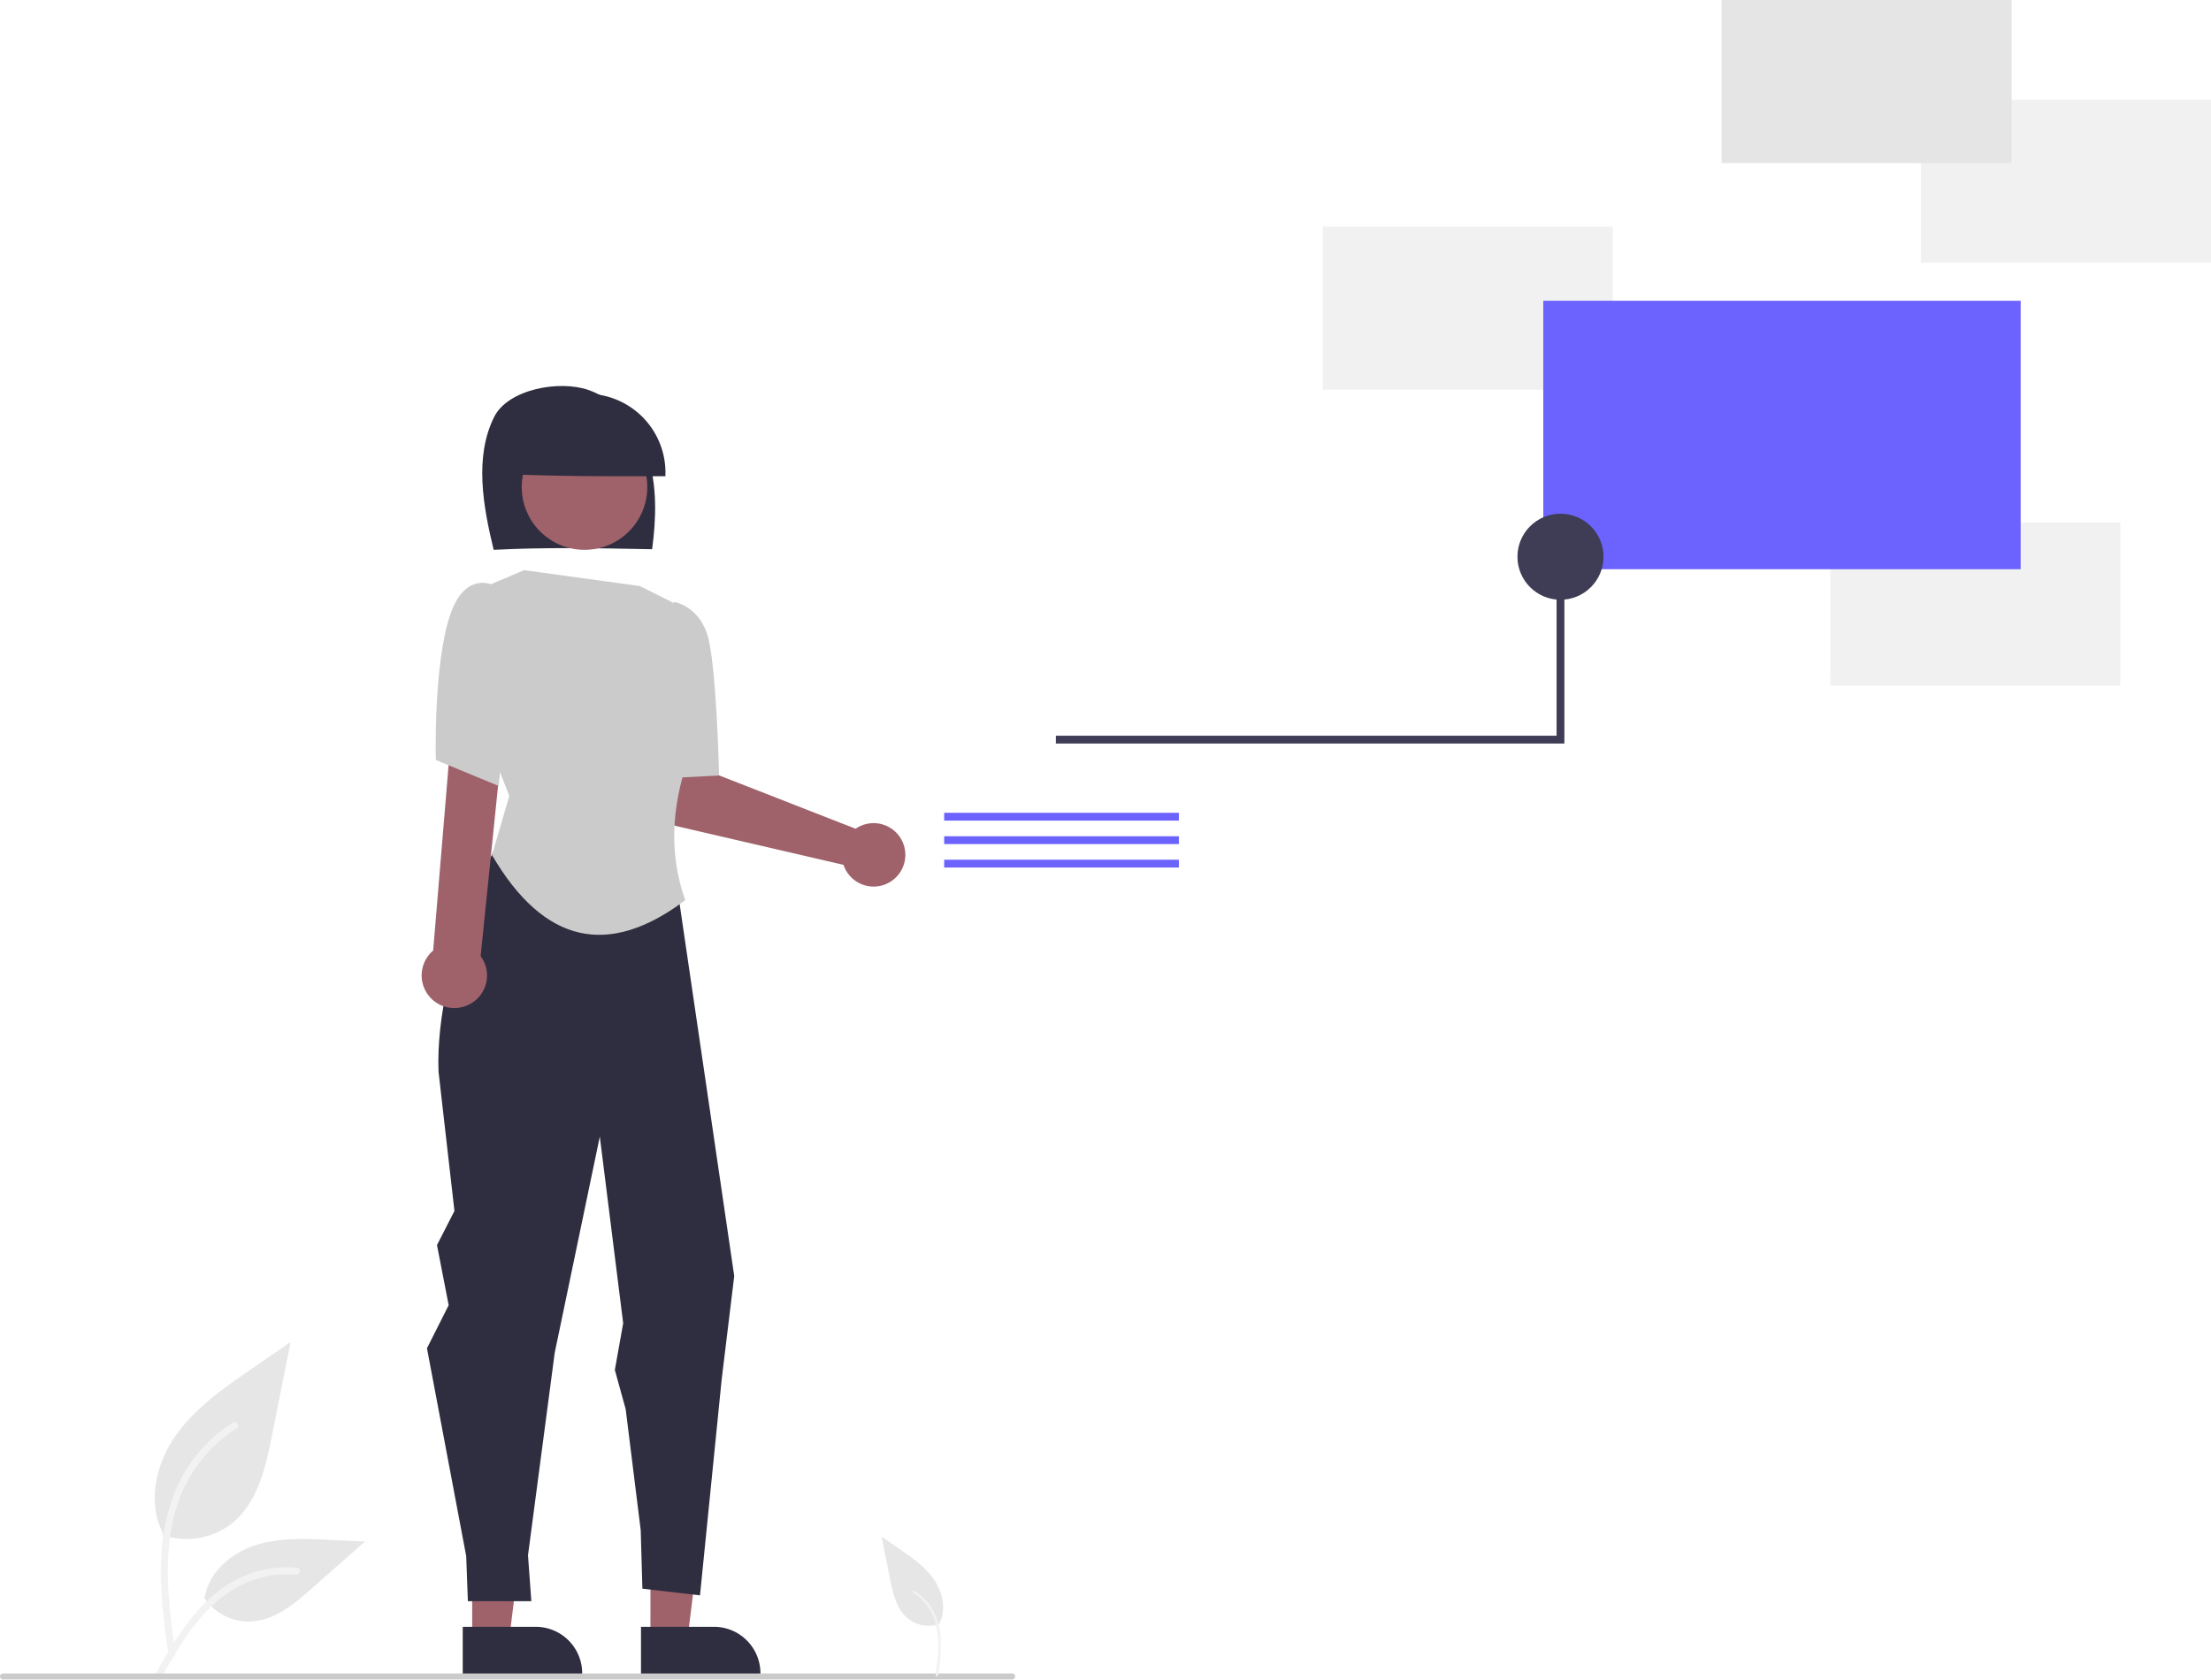 <svg xmlns="http://www.w3.org/2000/svg" data-name="Layer 1" width="731.799" height="556.201" viewBox="0 0 731.799 556.201" xmlns:xlink="http://www.w3.org/1999/xlink"><path id="fe64f6e9-4bc9-4ce0-8c86-aec21ef87072-375" data-name="Path 438" d="M287.871,680.012a24.215,24.215,0,0,0,23.383-4.119c8.19-6.874,10.758-18.196,12.847-28.682l6.18-31.017-12.938,8.908c-9.305,6.406-18.818,13.019-25.26,22.298s-9.252,21.947-4.078,31.988" transform="translate(-234.1 -171.9)" fill="#e6e6e6"/><path id="a765e893-01fd-4aa2-bcac-d55c1795a9aa-376" data-name="Path 439" d="M289.869,719.723c-1.628-11.864-3.304-23.881-2.159-35.872,1.015-10.649,4.264-21.049,10.878-29.579a49.206,49.206,0,0,1,12.625-11.44c1.262-.796,2.424,1.204,1.167,1.997a46.779,46.779,0,0,0-18.504,22.326c-4.029,10.246-4.675,21.416-3.982,32.3.419,6.582,1.311,13.121,2.206,19.653a1.198,1.198,0,0,1-.808,1.423,1.163,1.163,0,0,1-1.423-.808Z" transform="translate(-234.1 -171.9)" fill="#f2f2f2"/><path id="aa81d4a3-6213-409c-86b1-4f180b052463-377" data-name="Path 442" d="M301.59,700.687a17.825,17.825,0,0,0,15.531,8.019c7.864-.373,14.418-5.86,20.317-11.07l17.452-15.409-11.55-.553c-8.306-.398-16.827-.771-24.738,1.793s-15.208,8.726-16.654,16.915" transform="translate(-234.1 -171.9)" fill="#e6e6e6"/><path id="e3f50e46-e5fd-43fd-8e49-9a0885b42528-378" data-name="Path 443" d="M285.266,726.543c7.84-13.871,16.932-29.288,33.181-34.216a37.026,37.026,0,0,1,13.955-1.441c1.482.128,1.112,2.412-.367,2.285a34.398,34.398,0,0,0-22.272,5.892c-6.28,4.275-11.17,10.218-15.308,16.519-2.535,3.861-4.806,7.884-7.076,11.903C286.654,728.769,284.532,727.842,285.266,726.543Z" transform="translate(-234.1 -171.9)" fill="#f2f2f2"/><path d="M518.738,445.425a10.527,10.527,0,0,0-1.43.838l-46.19-18.055-1.831-11.908-18.333.414L452.148,438.11a8,8,0,0,0,6.18,7.348l54.962,12.75a10.497,10.497,0,1,0,5.449-12.783Z" transform="translate(-234.1 -171.9)" fill="#9f616a"/><polygon points="215.287 542.561 227.547 542.56 233.379 495.272 215.285 495.273 215.287 542.561" fill="#9f616a"/><path d="M446.26,710.457l24.144-.001h.001a15.387,15.387,0,0,1,15.386,15.386v.5l-39.531.001Z" transform="translate(-234.1 -171.9)" fill="#2f2e41"/><polygon points="156.287 542.561 168.547 542.56 174.379 495.272 156.285 495.273 156.287 542.561" fill="#9f616a"/><path d="M387.26,710.457l24.144-.001h.001a15.387,15.387,0,0,1,15.386,15.386v.5l-39.531.001Z" transform="translate(-234.1 -171.9)" fill="#2f2e41"/><path d="M397.496,353.926c-3.492-14.416-6.45-30.676.135-43.954,4.569-9.213,21.471-12.315,31.159-8.996s16.694,12.324,19.775,22.141,2.723,20.397,1.38,30.604C432.126,353.379,414.307,353.037,397.496,353.926Z" transform="translate(-234.1 -171.9)" fill="#2f2e41"/><circle cx="193.466" cy="161.244" r="20.779" fill="#9f616a"/><path d="M402.164,328.863a26.099,26.099,0,1,1,52.166.688C436.546,329.589,418.76,329.627,402.164,328.863Z" transform="translate(-234.1 -171.9)" fill="#2f2e41"/><path d="M410.321,430.582l-8.69,14.483s-23.799,44.636-22.384,81.634l5.267,46.084-5.78,11.309L382.603,603.99l-7.185,14.253,12.988,68.811.553,14.923H409.962l-1.105-15.199,8.843-67.036,14.923-71.574,7.738,61.785-2.763,15.476,3.593,12.988,4.974,40.071.553,19.344,19.068,2.211,7.185-71.574,4.145-34.15L454.9,442.9Z" transform="translate(-234.1 -171.9)" fill="#2f2e41"/><path d="M407.565,360.649l-12.938,5.495-7.266,30.072L402.661,435.397l-5.719,19.577c17.313,29.615,38.742,33.918,63.959,14.926-5.337-14.984-4.566-30.391.752-46.114,0,0,13.265-12.352,3.999-28.411l-8.839-23.992-10.944-5.472Z" transform="translate(-234.1 -171.9)" fill="#cbcbcb"/><path d="M454.263,376.613l2.937-5.454s7.746,1.165,10.909,10.489,3.986,46.992,3.986,46.992l-16.573.839Z" transform="translate(-234.1 -171.9)" fill="#cbcbcb"/><path d="M389.338,504.458a10.743,10.743,0,0,0,3.842-16.018l8.033-78.54H383.852l-6.384,76.69a10.801,10.801,0,0,0,11.87,17.868Z" transform="translate(-234.1 -171.9)" fill="#9f616a"/><path d="M405.2,375.027l-6.084-8.601s-10.699-7.253-16.153,9.44-4.615,47.621-4.615,47.621l20.769,8.601Z" transform="translate(-234.1 -171.9)" fill="#cbcbcb"/><rect x="437.799" y="75" width="96" height="54" fill="#f1f1f1"/><rect x="635.799" y="33" width="96" height="54" fill="#f1f1f1"/><rect x="605.799" y="173" width="96" height="54" fill="#f1f1f1"/><rect x="569.799" width="96" height="54" fill="#e5e5e5"/><rect x="510.799" y="99.562" width="158" height="88.875" fill="#6c63ff"/><polygon points="349.472 243.559 515.194 243.559 515.194 172.35 517.784 172.35 517.784 246.149 349.472 246.149 349.472 243.559" fill="#3f3d56"/><circle cx="516.489" cy="184.307" r="14.242" fill="#3f3d56"/><rect x="312.501" y="269.075" width="77.683" height="2.589" fill="#6c63ff"/><rect x="312.501" y="276.843" width="77.683" height="2.589" fill="#6c63ff"/><rect x="312.501" y="284.612" width="77.683" height="2.589" fill="#6c63ff"/><path d="M569.1,727.9h-334a1,1,0,0,1,0-2h334a1,1,0,1,1,0,2Z" transform="translate(-234.1 -171.9)" fill="#cbcbcb"/><path id="b85f007b-e7b6-4e13-b6fb-f155293c702e-379" data-name="Path 461" d="M545.094,709.504A10.96,10.96,0,0,1,534.511,707.64c-3.707-3.111-4.87-8.237-5.815-12.983l-2.797-14.038,5.856,4.032c4.211,2.9,8.517,5.892,11.433,10.092s4.189,9.934,1.846,14.478" transform="translate(-234.1 -171.9)" fill="#e6e6e6"/><path id="bf0c6bb3-9f06-4268-ab5b-3bc4101d86d1-380" data-name="Path 462" d="M544.594,726.501a56.667,56.667,0,0,0,.787-13.053,20.529,20.529,0,0,0-3.959-10.764,17.905,17.905,0,0,0-4.594-4.163c-.46-.289-.882.438-.425.727a17.022,17.022,0,0,1,6.733,8.124,27.253,27.253,0,0,1,1.447,11.754c-.153,2.395-.476,4.774-.803,7.151a.434.434,0,0,0,.294.518.423.423,0,0,0,.518-.294Z" transform="translate(-234.1 -171.9)" fill="#f2f2f2"/></svg>